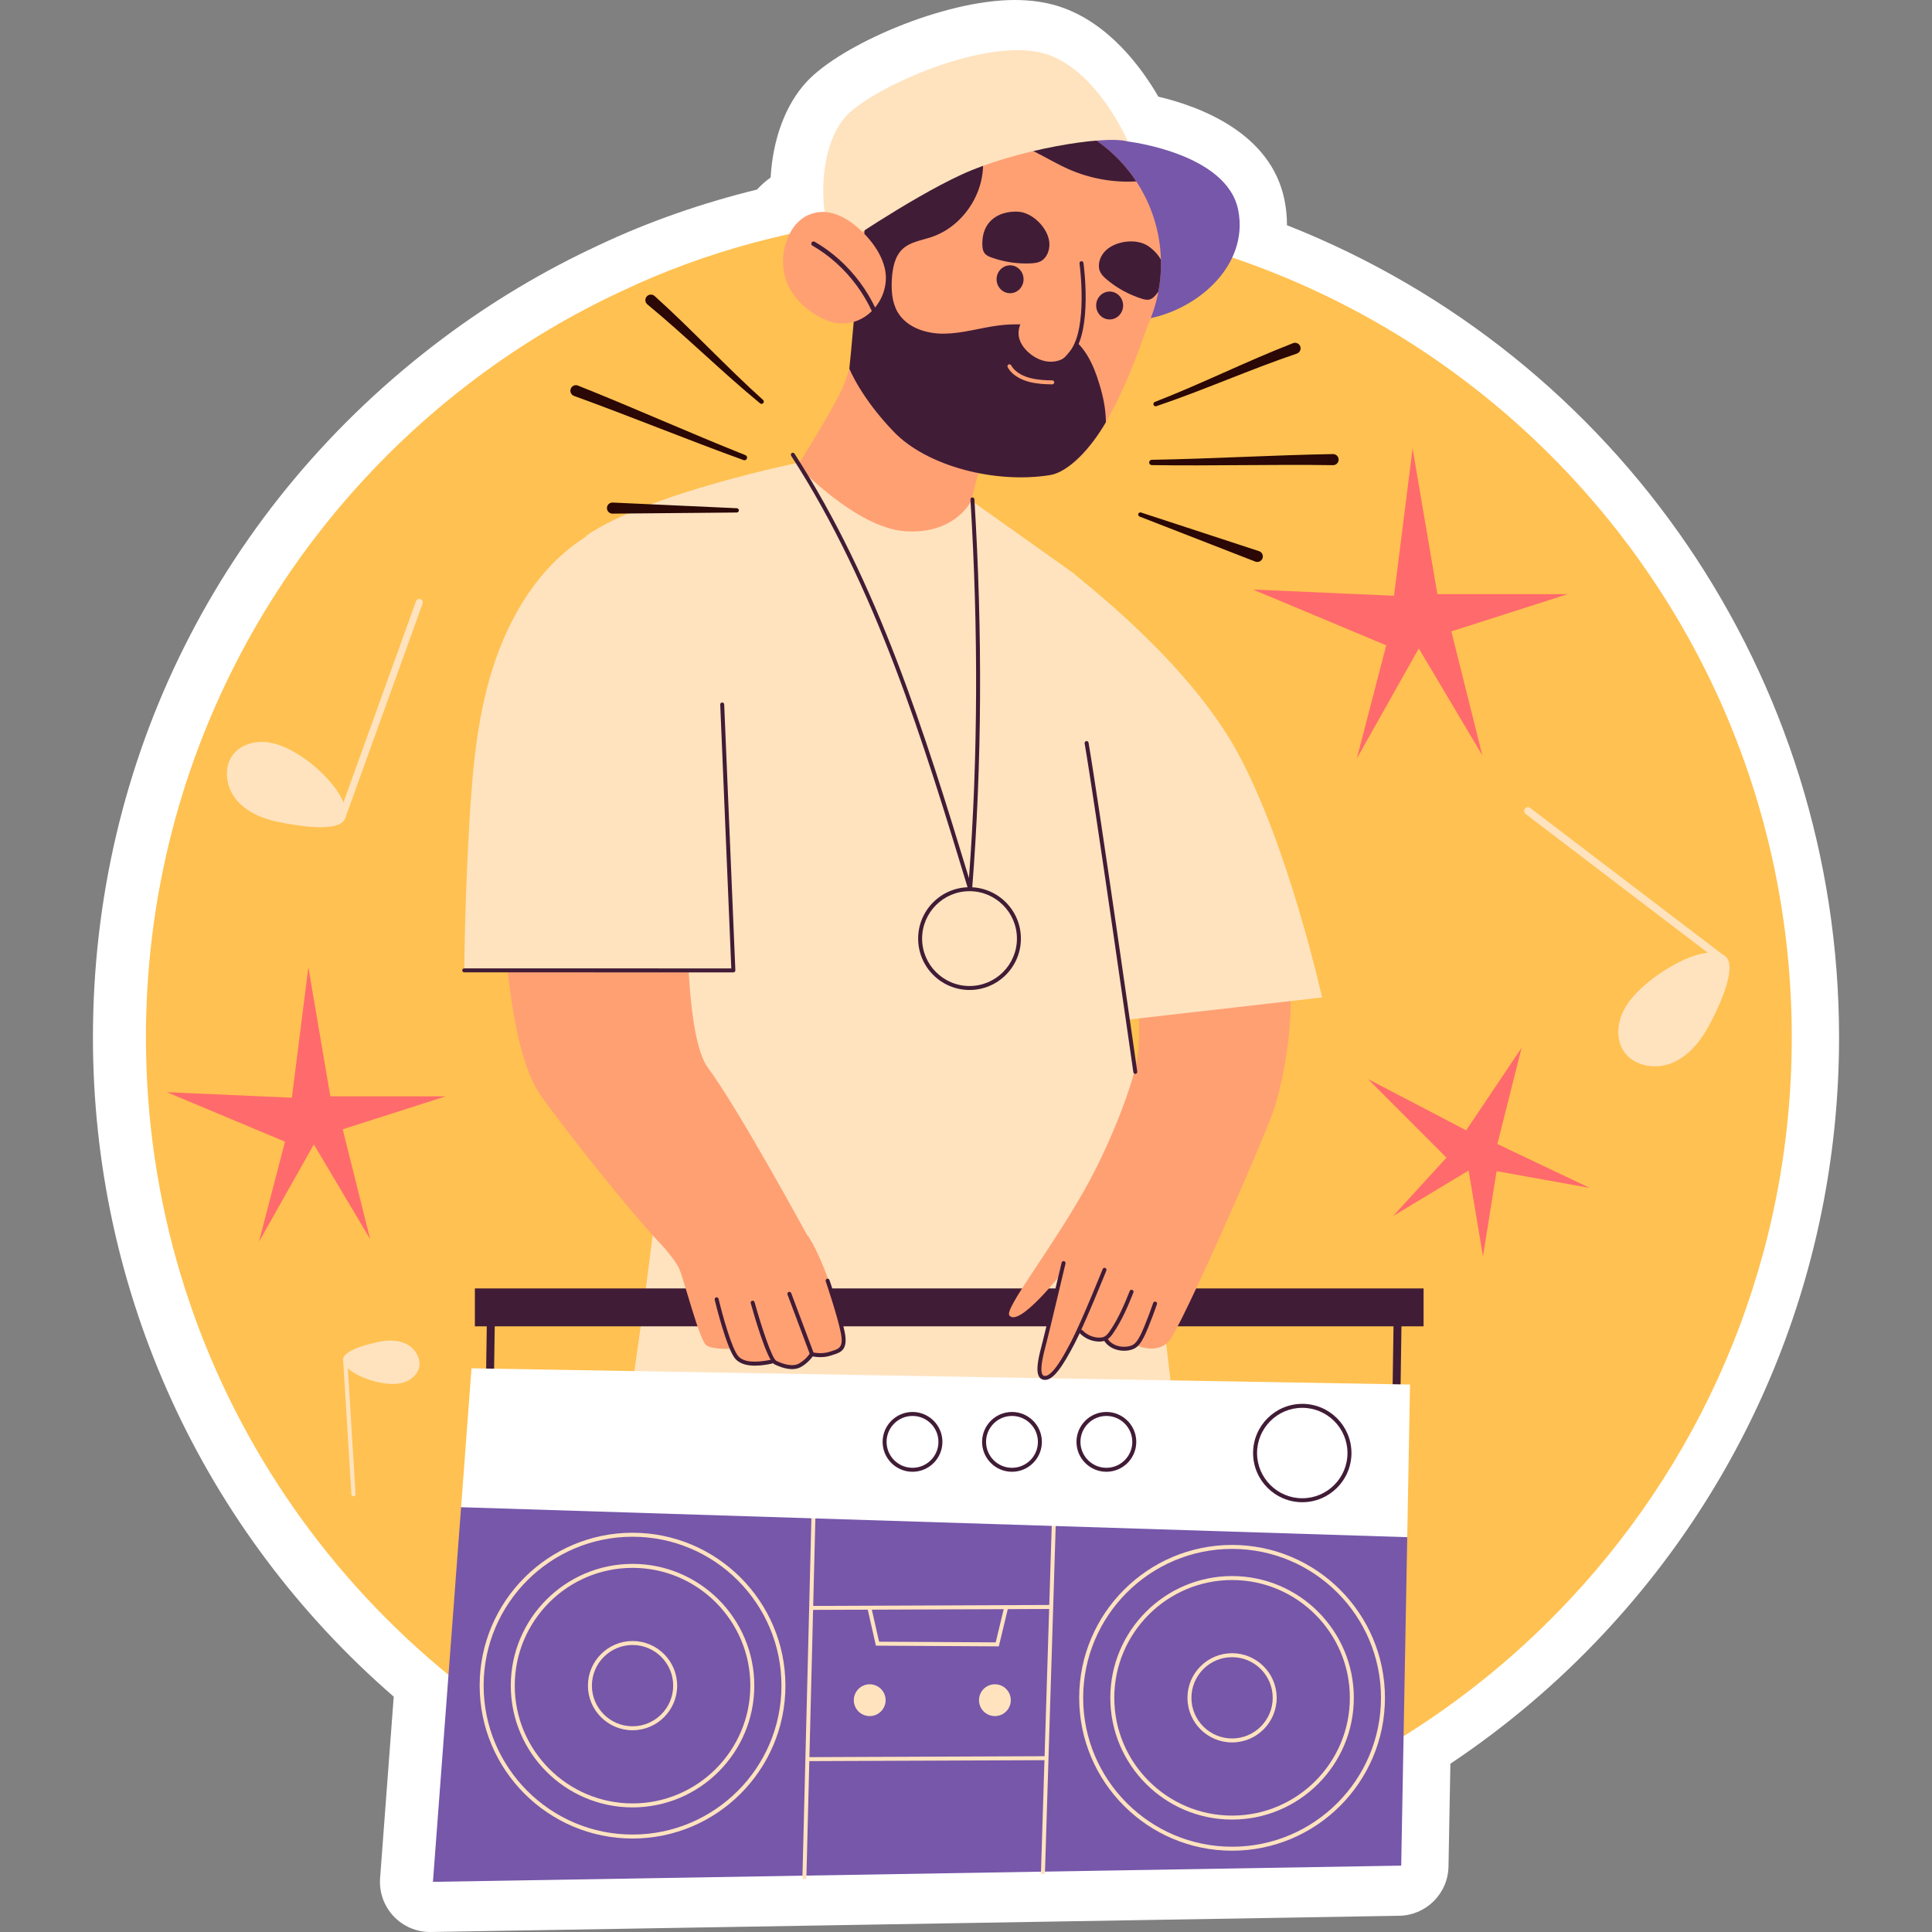 <?xml version="1.0" encoding="UTF-8"?>
<!-- Generator: Adobe Illustrator 25.3.1, SVG Export Plug-In . SVG Version: 6.00 Build 0)  -->
<svg xmlns="http://www.w3.org/2000/svg" xmlns:xlink="http://www.w3.org/1999/xlink" version="1.1" id="Capa_1" x="0px" y="0px" viewBox="0 0 511.082 511.082" style="enable-background:new 0 0 511.082 511.082;" xml:space="preserve" width="512" height="512">
<rect x="0" y="0" width="511.082" height="511.082" fill="#808080" stroke="none"/>
<g>
	<g>
		<g>
			<path style="fill:#FFFFFF;" d="M370.135,506.787c7.144-0.119,12.91-5.875,13.042-13.02l0.501-27.2     c14.879-9.939,28.544-21.545,40.689-34.571c40.065-42.872,62.13-98.83,62.13-157.57c0-95.282-58.216-180.187-146.052-214.849     c0.011-2.237-0.208-4.478-0.658-6.702c-3.603-17.798-22.534-24.751-33.362-27.301c-4.446-7.687-13.156-19.606-26.191-23.851     C276.721,0.579,272.747,0,268.423,0c-18.82,0-45.973,11.876-55.002,21.599c-5.626,6.059-8.968,15.117-9.563,25.354     c-1.299,0.926-2.507,1.993-3.609,3.191c-14.352,3.527-28.563,8.415-41.926,14.748c-14.477,6.711-28.313,14.981-41.118,24.578     c-58.861,44.1-92.619,111.513-92.619,184.957c0,67.271,28.913,130.437,79.569,174.396l-3.606,48     c-0.28,3.718,1.019,7.385,3.579,10.096c2.509,2.66,6.001,4.163,9.65,4.163L370.135,506.787z"/>
		</g>
		<g>
			<g>
				<g>
					<path style="fill:#FFC151;" d="M473.983,274.427c0,57.398-22.232,109.644-58.555,148.512       c-24.419,26.186-55.253,46.335-89.999,57.966c-0.379,0.126-0.757,0.252-1.157,0.358c-21.39,7.046-44.232,10.853-67.978,10.853       c-32.538,0-63.393-7.13-91.114-19.939c-0.336-0.147-0.673-0.294-1.009-0.484C89.988,437.01,38.605,361.713,38.605,274.427       c0-71.322,34.304-134.631,87.307-174.34c12.01-9.002,24.987-16.784,38.742-23.157c21.976-10.439,46.043-16.792,70.228-19.152       c7.115-0.694,14.263-1.039,21.412-1.039C376.517,56.738,473.983,154.204,473.983,274.427z"/>
				</g>
				<g>
					<g>
						<g>
							<path style="fill:#7657AA;" d="M298.359,37.428c0,0,26.134,3.043,29.177,18.079s-11.635,27.566-26.313,29.177l-37.544-48.207         l22.485-5.401L298.359,37.428z"/>
						</g>
						<g>
							<path style="fill:#FFE3BF;" d="M212.617,122.096c0,0-41.17,8.234-57.639,19.69c0,0,19.69,31.862,24.344,75.539         c4.654,43.676-13.604,159.312-13.604,159.312l146.066,6.444L284.218,151.81l-27.301-19.417L212.617,122.096z"/>
						</g>
						<g>
							<g>
								<g>
									<g>
										<rect x="125.622" y="340.836" style="fill:#411C36;" width="250.961" height="10.024"/>
									</g>
									<g>
										<path style="fill:#411C36;" d="M129.561,369.454c-0.005,0-0.011,0-0.016,0c-0.58-0.009-1.044-0.487-1.035-1.068            l0.357-23.986c0.009-0.58,0.476-0.977,1.068-1.035c0.58,0.009,1.044,0.487,1.035,1.068l-0.357,23.986            C130.603,368.993,130.135,369.454,129.561,369.454z"/>
									</g>
									<g>
										<path style="fill:#411C36;" d="M369.424,369.454c-0.005,0-0.011,0-0.016,0c-0.58-0.009-1.044-0.487-1.035-1.068            l0.357-23.986c0.009-0.58,0.47-1.099,1.068-1.035c0.58,0.009,1.044,0.487,1.035,1.068l-0.357,23.986            C370.466,368.993,369.997,369.454,369.424,369.454z"/>
									</g>
								</g>
								<g>
									<g>
										<polygon style="fill:#7657AA;" points="351.899,379.758 372.264,406.638 370.666,493.524 114.529,497.815             121.975,398.709 143.185,374.567           "/>
									</g>
									<g>
										<g>
											<g>
												<path style="fill:#FFE3BF;" d="M167.33,486.354c-22.3,0-40.443-18.143-40.443-40.443              c0-22.301,18.143-40.443,40.443-40.443s40.443,18.143,40.443,40.443C207.773,468.212,189.63,486.354,167.33,486.354z               M167.33,406.519c-21.721,0-39.392,17.671-39.392,39.392s17.671,39.392,39.392,39.392s39.392-17.671,39.392-39.392              S189.05,406.519,167.33,406.519z"/>
											</g>
											<g>
												<path style="fill:#FFE3BF;" d="M167.33,478.12c-17.761,0-32.209-14.448-32.209-32.209s14.448-32.209,32.209-32.209              s32.209,14.448,32.209,32.209S185.09,478.12,167.33,478.12z M167.33,414.753c-17.18,0-31.158,13.978-31.158,31.158              c0,17.18,13.978,31.158,31.158,31.158s31.158-13.978,31.158-31.158C198.487,428.731,184.51,414.753,167.33,414.753z"/>
											</g>
											<g>
												<path style="fill:#FFE3BF;" d="M167.33,457.713c-6.508,0-11.802-5.294-11.802-11.802              c0-6.509,5.294-11.803,11.802-11.803c6.509,0,11.803,5.294,11.803,11.803              C179.133,452.419,173.839,457.713,167.33,457.713z M167.33,435.159c-5.928,0-10.751,4.824-10.751,10.752              c0,5.928,4.823,10.751,10.751,10.751c5.928,0,10.752-4.823,10.752-10.751              C178.082,439.983,173.258,435.159,167.33,435.159z"/>
											</g>
										</g>
										<g>
											<g>
												<path style="fill:#FFE3BF;" d="M325.926,489.576c-22.3,0-40.443-18.143-40.443-40.443s18.143-40.443,40.443-40.443              s40.443,18.143,40.443,40.443S348.226,489.576,325.926,489.576z M325.926,409.741              c-21.721,0-39.392,17.671-39.392,39.392s17.671,39.392,39.392,39.392s39.392-17.671,39.392-39.392              S347.647,409.741,325.926,409.741z"/>
											</g>
											<g>
												<path style="fill:#FFE3BF;" d="M325.926,481.342c-17.761,0-32.209-14.448-32.209-32.209s14.448-32.209,32.209-32.209              s32.209,14.448,32.209,32.209S343.687,481.342,325.926,481.342z M325.926,417.975c-17.18,0-31.158,13.978-31.158,31.158              s13.978,31.158,31.158,31.158s31.158-13.978,31.158-31.158S343.106,417.975,325.926,417.975z"/>
											</g>
											<g>
												<path style="fill:#FFE3BF;" d="M325.926,460.936c-6.508,0-11.803-5.294-11.803-11.803              c0-6.508,5.296-11.802,11.803-11.802s11.802,5.294,11.802,11.802C337.728,455.642,332.434,460.936,325.926,460.936z               M325.926,438.382c-5.928,0-10.752,4.823-10.752,10.751s4.824,10.752,10.752,10.752s10.751-4.824,10.751-10.752              S331.854,438.382,325.926,438.382z"/>
											</g>
										</g>
									</g>
									<g>
										<g>
											
												<rect x="161.945" y="444.49" transform="matrix(0.025 -1 1 0.025 -236.279 647.859)" style="fill:#FFE3BF;" width="103.851" height="1.052"/>
										</g>
										<g>
											
												<rect x="225.123" y="443.101" transform="matrix(0.031 -1 1 0.031 -174.715 707.075)" style="fill:#FFE3BF;" width="104.228" height="1.052"/>
										</g>
										<g>
											
												<rect x="214.676" y="424.665" transform="matrix(1 -0.004 0.004 1 -1.744 1.016)" style="fill:#FFE3BF;" width="63.635" height="1.052"/>
										</g>
										<g>
											<g>
												<polygon style="fill:#FFE3BF;" points="264.225,435.52 231.707,435.336 229.468,425.442 230.494,425.208               232.549,434.289 263.398,434.464 265.627,425.202 266.651,425.448             "/>
											</g>
											<g>
												<g>
													<path style="fill:#FFE3BF;" d="M234.277,449.759c0,2.323-1.883,4.207-4.207,4.207c-2.323,0-4.207-1.883-4.207-4.207               s1.883-4.207,4.207-4.207C232.393,445.553,234.277,447.436,234.277,449.759z"/>
												</g>
												<g>
													<circle style="fill:#FFE3BF;" cx="263.185" cy="449.759" r="4.207"/>
												</g>
											</g>
										</g>
									</g>
									<g>
										<g>
											<polygon style="fill:#FFFFFF;" points="373.001,366.255 372.264,406.638 121.975,398.709 124.73,361.965            "/>
										</g>
										<g>
											<g>
												<path style="fill:#411C36;" d="M241.392,389.335c-4.362,0-7.91-3.548-7.91-7.909s3.549-7.91,7.91-7.91              s7.909,3.549,7.909,7.91S245.754,389.335,241.392,389.335z M241.392,374.567c-3.782,0-6.859,3.077-6.859,6.859              c0,3.781,3.077,6.858,6.859,6.858c3.781,0,6.858-3.077,6.858-6.858C248.25,377.644,245.173,374.567,241.392,374.567z"/>
											</g>
											<g>
												<path style="fill:#411C36;" d="M267.706,389.335c-4.362,0-7.91-3.548-7.91-7.909s3.549-7.91,7.91-7.91              s7.909,3.549,7.909,7.91S272.067,389.335,267.706,389.335z M267.706,374.567c-3.782,0-6.859,3.077-6.859,6.859              c0,3.781,3.077,6.858,6.859,6.858c3.781,0,6.858-3.077,6.858-6.858C274.563,377.644,271.486,374.567,267.706,374.567z"/>
											</g>
											<g>
												<path style="fill:#411C36;" d="M292.676,389.335c-4.362,0-7.909-3.548-7.909-7.909s3.548-7.91,7.909-7.91              s7.909,3.549,7.909,7.91S297.038,389.335,292.676,389.335z M292.676,374.567c-3.781,0-6.858,3.077-6.858,6.859              c0,3.781,3.077,6.858,6.858,6.858c3.781,0,6.858-3.077,6.858-6.858C299.534,377.644,296.457,374.567,292.676,374.567z"/>
											</g>
											<g>
												<path style="fill:#411C36;" d="M344.497,397.39c-7.175,0-13.012-5.836-13.012-13.011c0-7.174,5.836-13.01,13.012-13.01              c7.174,0,13.01,5.836,13.01,13.01C357.508,391.554,351.671,397.39,344.497,397.39z M344.497,372.42              c-6.594,0-11.96,5.365-11.96,11.959c0,6.594,5.366,11.96,11.96,11.96s11.959-5.366,11.959-11.96              C356.456,377.784,351.092,372.42,344.497,372.42z"/>
											</g>
										</g>
									</g>
								</g>
							</g>
							<g>
								
									<rect x="213.602" y="464.672" transform="matrix(1 -0.004 0.004 1 -1.908 1.012)" style="fill:#FFE3BF;" width="63.636" height="1.052"/>
							</g>
						</g>
						<g>
							<g>
								<path style="fill:#FFA073;" d="M214.024,327.336l-0.556-0.685c0,0-18.124-33.339-26.179-44.169          c-5.91-7.945-5.46-39.738-5.46-39.738l-48.689-3.222c0,0,0.716,37.59,10.024,50.478          c6.951,9.624,23.055,30.098,32.399,39.918c1.512,1.775,3.453,4.151,4.117,5.728c1.432,3.401,5.37,18.974,7.16,20.227          c1.79,1.253,6.802,0.895,6.802,0.895s0.84,3.699,3.704,3.699s7.395-0.298,7.395-0.298s3.222,1.969,5.728,1.611          c2.506-0.358,4.296-3.58,4.296-3.58s5.012,0.358,7.697-1.074C225.063,355.739,219.27,335.751,214.024,327.336z"/>
							</g>
							<g>
								<path style="fill:#411C36;" d="M199.718,361.268c-1.904,0-3.924-0.387-5.169-1.778c-2.344-2.62-5.362-15.135-5.49-15.667          c-0.067-0.282,0.107-0.566,0.39-0.634c0.287-0.065,0.566,0.107,0.634,0.39c1.057,4.412,3.515,13.271,5.25,15.21          c1.335,1.493,4.193,1.807,8.5,0.937l0.134-0.028c0.301-0.05,0.562,0.13,0.62,0.412c0.056,0.285-0.128,0.562-0.412,0.62          l-0.133,0.026C203.193,360.927,201.506,361.268,199.718,361.268z"/>
							</g>
							<g>
								<path style="fill:#411C36;" d="M209.533,362.177c-1.864,0-3.752-0.812-4.669-1.27c-1.978-0.989-5.568-13.644-6.267-16.172          c-0.078-0.28,0.086-0.57,0.366-0.647c0.288-0.077,0.571,0.085,0.647,0.366c1.998,7.217,4.687,14.993,5.725,15.511          c1.167,0.585,4.097,1.823,6.039,0.729c1.916-1.082,2.931-2.749,2.941-2.766c0.152-0.249,0.474-0.328,0.722-0.18          c0.248,0.15,0.329,0.473,0.18,0.722c-0.048,0.078-1.17,1.923-3.325,3.139C211.165,362.021,210.351,362.177,209.533,362.177z          "/>
							</g>
							<g>
								<path style="fill:#411C36;" d="M217.009,359.014c-1.302,0-2.267-0.244-2.331-0.261c-0.166-0.042-0.3-0.163-0.361-0.324          l-5.996-15.976c-0.103-0.272,0.036-0.574,0.308-0.677c0.269-0.102,0.575,0.036,0.677,0.308l5.896,15.707          c0.657,0.124,2.468,0.381,4.189-0.18l0.566-0.179c2.005-0.623,3.214-0.999,2.482-4.77          c-0.878-4.522-3.978-13.623-4.01-13.714c-0.094-0.274,0.053-0.573,0.328-0.667c0.274-0.096,0.573,0.053,0.667,0.328          c0.128,0.376,3.155,9.26,4.046,13.853c0.912,4.696-1.086,5.317-3.202,5.975l-0.552,0.175          C218.774,358.918,217.825,359.014,217.009,359.014z"/>
							</g>
						</g>
						<g>
							<path style="fill:#FFA073;" d="M227.653,83.431c0,0-1.79,13.067-5.191,20.048c-3.401,6.981-11.456,19.69-11.456,19.69         s15.394,16.468,28.461,17.363c13.067,0.895,17.363-7.876,17.363-7.876l8.055-30.43L227.653,83.431z"/>
						</g>
						<g>
							<path style="fill:#FFA073;" d="M307.126,69.82c0,2.503-0.231,4.943-0.694,7.298c-0.61,3.281-1.641,6.415-2.987,9.36         c-2.272,6.731-6.121,16.995-10.895,25.197c-3.975,6.878-8.624,12.325-13.524,13.103c-14.492,2.335-33.821-1.43-42.591-10.558         c-8.792-9.128-11.295-16.279-11.295-16.279l2.671-24.903c-0.084-1.073-0.168-2.124-0.168-3.218         c0-1.809,0.126-3.575,0.379-5.3c0.105-0.989,0.273-1.977,0.463-2.923c3.807-18.004,19.771-31.507,38.91-31.507         c13.882,0,26.081,7.109,33.19,17.899c3.933,5.973,6.31,13.082,6.52,20.717C307.126,69.062,307.126,69.441,307.126,69.82z"/>
						</g>
						<g>
							<g>
								<g>
									<path style="fill:#411C36;" d="M260.118,38.313c-0.505,0.883-0.316,1.998-0.189,3.029           c1.094,9.086-4.901,18.509-13.587,21.39c-2.608,0.863-5.553,1.262-7.572,3.134c-2.082,1.956-2.65,5.027-2.839,7.887           c-0.168,3.008,0,6.184,1.514,8.792c2.419,4.143,7.677,5.826,12.473,5.721c4.796-0.084,9.444-1.556,14.218-2.166           c3.786-0.484,7.635-0.379,11.4,0.253c2.566,0.442,5.132,1.157,7.298,2.566c4.228,2.734,6.457,7.635,7.908,12.43           c1.052,3.344,1.788,6.857,1.809,10.327c-3.975,6.878-9.876,13.223-14.776,14.001c-14.492,2.335-32.568-2.328-41.339-11.456           c-8.792-9.128-11.757-16.716-11.757-16.716c0.613-5.712,1.046-11.657,1.636-17.372c0.531-5.15,1.577-9.626,2.039-14.782           c0.241-2.685,0.562-5.378,1.126-8.017c0.497-2.328,1.83-4.381,2.963-6.463c1.821-3.347,4.126-6.428,6.818-9.123           c5.446-5.451,12.451-9.258,19.997-10.826c2.675-0.556,5.406-0.832,8.138-0.832c13.882,0,26.081,7.109,33.19,17.899           c-6.079,0.358-12.283-0.757-17.857-3.218c-6.205-2.734-11.884-7.13-18.635-7.803           C262.621,36.819,260.854,37.009,260.118,38.313z"/>
								</g>
								<g>
									<path style="fill:#FFA073;" d="M284.713,89.752c-0.392,1.315-0.845,2.651-1.717,3.711           c-1.317,1.601-3.495,2.369-5.562,2.206c-2.067-0.163-4.009-1.18-5.524-2.597c-1.23-1.151-2.235-2.638-2.433-4.311           c-0.207-1.75,0.494-3.507,1.537-4.927c1.043-1.42,2.41-2.563,3.738-3.721c3.491-3.045,6.801-6.296,9.908-9.731           c0.691-0.764,1.655-1.615,2.616-1.243C287.089,76.2,286.749,82.919,284.713,89.752z"/>
								</g>
								<g>
									<g>
										<path style="fill:#411C36;" d="M270.768,73.876c0,2.038-1.597,3.691-3.568,3.691c-1.97,0-3.567-1.653-3.567-3.691            c0-2.039,1.597-3.691,3.567-3.691C269.171,70.185,270.768,71.838,270.768,73.876z"/>
									</g>
									<g>
										<path style="fill:#411C36;" d="M297.106,80.814c0,2.039-1.597,3.691-3.567,3.691c-1.97,0-3.568-1.653-3.568-3.691            c0-2.038,1.597-3.691,3.568-3.691C295.509,77.124,297.106,78.776,297.106,80.814z"/>
									</g>
									<g>
										<g>
											<path style="fill:#411C36;" d="M259.858,64.453c0.008,0.912,0.073,1.896,0.651,2.602             c0.453,0.553,1.148,0.841,1.821,1.081c3.29,1.17,6.807,1.696,10.296,1.538c0.89-0.04,1.802-0.131,2.6-0.528             c1.693-0.844,2.476-2.916,2.374-4.806c-0.21-3.902-4.465-8.24-8.444-8.354C263.659,55.827,259.809,58.922,259.858,64.453             z"/>
										</g>
										<g>
											<path style="fill:#411C36;" d="M307.126,69.82c0,2.503-0.231,4.943-0.694,7.298c-0.084,0.147-0.21,0.295-0.316,0.442             c-0.547,0.715-1.199,1.472-2.082,1.683c-0.694,0.168-1.43-0.042-2.103-0.252c-3.323-1.073-6.457-2.776-9.128-5.027             c-0.673-0.568-1.346-1.199-1.746-1.998c-0.82-1.704-0.189-3.828,1.031-5.258c2.545-2.987,8.56-3.849,11.799-1.514             c1.43,1.031,2.524,2.23,3.218,3.512C307.126,69.062,307.126,69.441,307.126,69.82z"/>
										</g>
									</g>
									<g>
										<path style="fill:#411C36;" d="M279.34,96.414c-0.286,0.024-0.281-0.074-0.309-0.361c-0.029-0.289,0.12-0.335,0.409-0.363            c1.482-0.146,2.603-1.523,3.608-2.799c4.83-6.13,2.547-23.021,2.523-23.191c-0.041-0.288,0.16-0.553,0.448-0.593            c0.307-0.061,0.552,0.161,0.593,0.448c0.1,0.712,2.368,17.504-2.737,23.986c-1.175,1.492-2.51,2.658-4.268,2.831            C279.605,96.372,279.342,96.414,279.34,96.414z"/>
									</g>
								</g>
							</g>
							<g>
								<path style="fill:#411C36;" d="M228.728,60.877l-3.587,37.063c0,0,4.124,3.928,8.241,4.465          c4.117,0.537,1.969-24.344,1.969-24.344l0.358-20.943L228.728,60.877z"/>
							</g>
							<g>
								<path style="fill:#FFA073;" d="M278.352,101.673c-0.002,0-0.003,0-0.005,0c-1.843-0.019-4.009-0.112-6.103-0.659          c-1.546-0.404-4.339-1.442-5.673-3.864c-0.139-0.255-0.047-0.574,0.207-0.715c0.25-0.138,0.574-0.048,0.715,0.207          c1.144,2.077,3.634,2.993,5.017,3.354c1.983,0.517,4.069,0.606,5.848,0.624c0.29,0.003,0.524,0.241,0.52,0.531          C278.874,101.441,278.64,101.673,278.352,101.673z"/>
							</g>
						</g>
						<g>
							<path style="fill:#FFE3BF;" d="M220.673,66.247c0,0,19.69-13.604,33.652-20.048c13.962-6.444,37.59-10.561,44.035-8.771         c0,0-7.952-18.687-21.48-23.091c-15.394-5.012-46.003,8.771-52.985,16.289C216.913,38.144,216.018,54.791,220.673,66.247z"/>
						</g>
						<g>
							<g>
								<path style="fill:#FFA073;" d="M222.207,57.116c-2.186-0.974-4.54-1.374-6.911-0.755          c-6.529,1.703-9.117,10.014-7.852,15.966c1.008,4.744,4.281,8.497,8.353,10.963c1.64,0.993,3.414,1.814,5.305,2.132          c8.141,1.37,14.769-6.832,12.935-14.516c-0.663-2.777-2.167-5.296-3.991-7.492          C228.043,61.004,225.291,58.489,222.207,57.116z"/>
							</g>
						</g>
						<g>
							<g>
								<path style="fill:#FFA073;" d="M298.726,239.163c0,0,4.249,30.43,1.961,41.886c-1.057,5.292-6.109,20.159-13.963,34.011          c-9.149,16.135-21.111,31.203-19.704,32.936c2.615,3.222,14.055-11.456,14.055-11.456s-7.845,25.418-5.557,27.208          c0,0,1.634,1.79,3.595-0.716c1.961-2.506,6.537-11.277,6.537-11.277s2.087,3.252,6.663,2.536c0,0,4.244,4.564,8.167,1.52          c0,0,5.599,2.745,8.868-1.193c3.269-3.938,24.025-51.015,27.293-60.145c3.269-9.129,6.023-26.718,4.23-36.964          c-1.88-10.74-5.102-22.286-5.102-22.286L298.726,239.163z"/>
							</g>
							<g>
								<g>
									<path style="fill:#411C36;" d="M276.451,365.036c-0.167,0-0.334-0.019-0.5-0.059c-0.458-0.11-0.833-0.392-1.086-0.814           c-1.021-1.706,0.025-5.706,0.789-8.627l0.179-0.689c0.796-3.092,4.967-20.667,5.009-20.844           c0.067-0.282,0.353-0.455,0.633-0.391c0.283,0.067,0.458,0.351,0.391,0.633c-0.042,0.178-4.217,17.763-5.014,20.864           l-0.181,0.694c-0.635,2.428-1.698,6.493-0.904,7.82c0.108,0.182,0.245,0.287,0.43,0.331           c2.124,0.543,5.494-5.88,7.108-8.952c2.73-5.196,8.335-19.143,8.391-19.283c0.108-0.271,0.417-0.403,0.683-0.293           c0.27,0.108,0.401,0.415,0.293,0.683c-0.056,0.141-5.681,14.139-8.436,19.382           C281.155,361.353,278.74,365.035,276.451,365.036z"/>
								</g>
								<g>
									<path style="fill:#411C36;" d="M290.817,354.895c-0.08,0-0.161-0.001-0.243-0.004c-1.884-0.072-3.705-0.9-4.999-2.271           c-0.2-0.211-0.19-0.544,0.022-0.743c0.209-0.199,0.542-0.191,0.743,0.022c1.107,1.171,2.664,1.88,4.274,1.941           c0.621,0.028,1.115-0.058,1.507-0.248c0.622-0.302,1.075-0.912,1.486-1.511c2.309-3.373,3.918-7.22,5.244-10.563           c0.108-0.269,0.415-0.401,0.683-0.295c0.27,0.107,0.402,0.414,0.295,0.683c-1.347,3.394-2.983,7.307-5.354,10.769           c-0.47,0.684-1.042,1.448-1.894,1.862C292.086,354.778,291.507,354.895,290.817,354.895z"/>
								</g>
								<g>
									<path style="fill:#411C36;" d="M297.348,357.323c-2.107,0-4.091-0.924-5.15-2.467c-0.164-0.24-0.103-0.567,0.136-0.732           c0.243-0.163,0.567-0.104,0.732,0.136c1.017,1.482,3.111,2.261,5.209,1.941c0.647-0.098,1.155-0.273,1.554-0.532           c0.597-0.389,1.031-1.035,1.343-1.555c0.661-1.104,1.163-2.292,1.621-3.415c0.805-1.975,1.568-4.004,2.267-6.033           c0.094-0.274,0.395-0.422,0.668-0.325c0.274,0.094,0.42,0.393,0.325,0.668c-0.705,2.047-1.474,4.095-2.287,6.087           c-0.473,1.16-0.993,2.389-1.692,3.557c-0.37,0.618-0.895,1.391-1.671,1.896c-0.528,0.343-1.172,0.569-1.97,0.691           C298.07,357.296,297.707,357.323,297.348,357.323z"/>
								</g>
							</g>
						</g>
						<g>
							<path style="fill:#FFE3BF;" d="M157.127,141.07c0-0.119,0-0.239,0-0.358c-12.785,7.132-21.139,19.808-25.973,33.627         c-4.834,13.819-6.127,28.597-6.986,43.211c-0.767,13.034-1.22,26.087-1.36,39.142c23.969-1.07,48.643,0.501,72.612-0.57         c0.747-12.935-1.392-25.843-3.523-38.623c-1.926-11.549-3.857-23.118-6.864-34.434c-2.323-8.743-5.315-17.381-9.904-25.177         C170.97,150.825,163.513,146.209,157.127,141.07z"/>
						</g>
						<g>
							<path style="fill:#FFE3BF;" d="M284.218,151.81c0.358,0.716,29.356,22.196,42.96,46.899s22.554,65.157,22.554,65.157         l-65.873,7.518L284.218,151.81z"/>
						</g>
						<g>
							<g>
								<path style="fill:#411C36;" d="M194.002,257.231L194.002,257.231l-71.194-0.013c-0.29,0-0.526-0.235-0.526-0.526          s0.235-0.526,0.526-0.526l0,0l70.646,0.013l-2.931-69.8c-0.012-0.289,0.214-0.534,0.504-0.547          c0.289,0.004,0.535,0.214,0.547,0.504l2.954,70.348c0.005,0.143-0.048,0.282-0.146,0.385          C194.282,257.173,194.145,257.231,194.002,257.231z"/>
							</g>
							<g>
								<path style="fill:#411C36;" d="M300.327,284.081c-0.257,0-0.482-0.189-0.519-0.451c-0.103-0.715-10.234-71.592-12.886-86.98          c-0.05-0.286,0.142-0.558,0.429-0.608c0.282-0.049,0.557,0.141,0.608,0.429c2.656,15.403,12.789,86.296,12.891,87.01          c0.041,0.287-0.159,0.554-0.446,0.595C300.378,284.079,300.352,284.081,300.327,284.081z"/>
							</g>
							<g>
								<g>
									<path style="fill:#411C36;" d="M256.636,235.672c-0.229,0-0.435-0.149-0.503-0.372           c-11.903-39.164-24.21-79.66-46.842-114.726c-0.158-0.244-0.087-0.569,0.157-0.727c0.245-0.155,0.57-0.089,0.727,0.157           c22.197,34.39,34.476,73.918,46.152,112.316c2.382-31.838,2.513-65.526,0.39-100.182c-0.018-0.29,0.203-0.54,0.492-0.557           c0.269-0.028,0.539,0.203,0.557,0.492c2.188,35.718,1.985,70.41-0.605,103.114c-0.021,0.253-0.217,0.455-0.469,0.482           C256.673,235.671,256.654,235.672,256.636,235.672z"/>
								</g>
								<g>
									<path style="fill:#411C36;" d="M256.473,261.886c-7.496,0-13.593-6.098-13.593-13.593c0-7.495,6.098-13.592,13.593-13.592           c7.495,0,13.592,6.098,13.592,13.592C270.066,255.788,263.968,261.886,256.473,261.886z M256.473,235.751           c-6.916,0-12.542,5.626-12.542,12.541c0,6.916,5.626,12.542,12.542,12.542c6.915,0,12.541-5.626,12.541-12.542           C269.014,241.377,263.388,235.751,256.473,235.751z"/>
								</g>
							</g>
						</g>
					</g>
					<g>
						<g>
							<g>
								<path style="fill:#2B0705;" d="M305.491,106.326c12.308-4.771,24.142-10.719,36.552-15.54l0.015-0.006          c0.755-0.293,1.604,0.081,1.897,0.836s-0.081,1.604-0.836,1.897c-0.019,0.007-0.042,0.016-0.061,0.022          c-12.468,4.222-24.58,9.657-37.157,13.911c-0.312,0.108-0.652-0.056-0.76-0.368          C305.038,106.775,305.197,106.443,305.491,106.326z"/>
							</g>
							<g>
								<path style="fill:#2B0705;" d="M304.681,121.635c15.963-0.27,31.915-1.243,47.938-1.515          c0.809-0.015,1.478,0.628,1.493,1.438c0.015,0.809-0.628,1.478-1.438,1.493c-0.013,0-0.036,0-0.05,0          c-15.943-0.239-31.937,0.223-47.941-0.016c-0.387-0.005-0.696-0.323-0.691-0.709          C303.998,121.947,304.305,121.642,304.681,121.635z"/>
							</g>
							<g>
								<path style="fill:#2B0705;" d="M301.837,135.574l31.223,10.227c0.769,0.252,1.189,1.08,0.937,1.85          c-0.252,0.769-1.08,1.189-1.849,0.937c-0.024-0.008-0.052-0.018-0.076-0.027l-30.618-11.918          c-0.292-0.114-0.437-0.443-0.323-0.735C301.241,135.625,301.553,135.481,301.837,135.574z"/>
							</g>
						</g>
						<g>
							<g>
								<path style="fill:#2B0705;" d="M201.075,106.701c-10.254-8.434-19.655-17.808-29.818-26.173          c-0.625-0.514-0.715-1.438-0.2-2.063c0.515-0.625,1.438-0.715,2.063-0.2c0.015,0.013,0.03,0.025,0.045,0.038l0.016,0.014          c9.898,8.905,18.856,18.661,28.676,27.483c0.245,0.22,0.265,0.598,0.045,0.843          C201.688,106.88,201.32,106.902,201.075,106.701z"/>
							</g>
							<g>
								<path style="fill:#2B0705;" d="M196.692,121.71c-15.05-5.446-29.843-11.545-44.837-16.97          c-0.761-0.275-1.155-1.116-0.88-1.877c0.275-0.761,1.116-1.155,1.877-0.88c0.013,0.005,0.034,0.013,0.046,0.018          c14.887,5.931,29.46,12.492,44.291,18.401c0.359,0.143,0.534,0.55,0.391,0.909          C197.442,121.663,197.046,121.838,196.692,121.71z"/>
							</g>
							<g>
								<path style="fill:#2B0705;" d="M194.891,135.579l-32.854,0.297c-0.81,0.007-1.472-0.643-1.479-1.453          c-0.007-0.81,0.643-1.472,1.453-1.479c0.025,0,0.055,0,0.08,0.002l32.821,1.498c0.313,0.014,0.556,0.28,0.541,0.593          C195.439,135.34,195.19,135.576,194.891,135.579z"/>
							</g>
						</g>
					</g>
					<g>
						<g>
							<g>
								<polygon style="fill:#FF6A6C;" points="368.764,157.596 373.683,118.654 380.242,157.186 414.675,157.186 383.931,167.024           392.129,199.817 375.323,171.533 358.926,200.637 366.715,170.713 331.462,155.956         "/>
							</g>
							<g>
								<polygon style="fill:#FF6A6C;" points="77.212,290.38 81.571,255.867 87.384,290.017 117.901,290.017 90.654,298.736           97.92,327.8 83.024,302.732 68.493,328.526 75.395,302.006 44.152,288.927         "/>
							</g>
							<g>
								<polygon style="fill:#FF6A6C;" points="387.856,299.015 402.515,277.173 396.107,302.635 420.504,314.236 395.898,309.814           392.298,332.365 388.505,309.635 368.536,321.674 382.64,306.24 361.896,285.458         "/>
							</g>
						</g>
						<g>
							<g>
								<g>
									<path style="fill:#FFE3BF;" d="M455.863,254.896c-0.212,0-0.425-0.067-0.607-0.205l-51.67-39.358           c-0.44-0.336-0.526-0.965-0.19-1.406c0.336-0.442,0.964-0.526,1.406-0.19l51.67,39.358c0.44,0.336,0.526,0.965,0.19,1.406           C456.464,254.76,456.165,254.896,455.863,254.896z"/>
								</g>
								<g>
									<path style="fill:#FFE3BF;" d="M436.423,259.485c-2.825,2.301-5.537,4.9-7.097,8.193c-1.56,3.293-1.779,7.418,0.244,10.449           c2.579,3.864,8.171,4.85,12.497,3.159c4.327-1.691,7.512-5.481,9.776-9.537c1.844-3.305,8.796-16.821,4.044-19.141           C450.421,249.939,440.276,256.347,436.423,259.485z"/>
								</g>
							</g>
							<g>
								<g>
									<path style="fill:#FFE3BF;" d="M93.505,395.816c-0.288,0-0.53-0.225-0.548-0.517l-2.181-35.569           c-0.018-0.303,0.213-0.565,0.516-0.583c0.271-0.015,0.565,0.213,0.583,0.516l2.181,35.569           c0.018,0.303-0.213,0.565-0.516,0.583C93.529,395.816,93.517,395.816,93.505,395.816z"/>
								</g>
								<g>
									<path style="fill:#FFE3BF;" d="M100.618,365.765c1.969,0.348,4.02,0.543,5.947,0.01c1.927-0.533,3.718-1.921,4.252-3.848           c0.68-2.456-0.915-5.132-3.168-6.322c-2.254-1.191-4.97-1.154-7.466-0.64c-2.034,0.419-10.129,2.248-9.389,5.053           C91.644,363.245,97.933,365.29,100.618,365.765z"/>
								</g>
							</g>
							<g>
								<g>
									<path style="fill:#FFE3BF;" d="M90.492,216.939c-0.105,0-0.212-0.017-0.315-0.055c-0.484-0.175-0.734-0.708-0.56-1.191           l20.428-56.658c0.174-0.483,0.709-0.738,1.191-0.56c0.484,0.175,0.734,0.708,0.56,1.191l-20.428,56.658           C91.23,216.703,90.873,216.939,90.492,216.939z"/>
								</g>
								<g>
									<path style="fill:#FFE3BF;" d="M80.133,200.37c-2.822-1.859-5.875-3.534-9.223-3.996c-3.347-0.463-7.057,0.492-9.174,3.125           c-2.7,3.356-2.016,8.577,0.684,11.933c2.7,3.356,6.939,5.119,11.157,5.992c3.436,0.711,17.122,3.441,17.852-1.408           C92.269,210.437,83.981,202.904,80.133,200.37z"/>
								</g>
							</g>
						</g>
					</g>
				</g>
			</g>
		</g>
	</g>
	<g>
		<path style="fill:#411C36;" d="M214.685,64.738c-0.09-0.174-0.092-0.391,0.013-0.573c0.166-0.286,0.53-0.384,0.816-0.219    c9.357,5.396,16.392,14.903,18.813,25.437c0.073,0.321-0.127,0.643-0.448,0.716c-0.322,0.071-0.647-0.127-0.716-0.448    c-2.351-10.214-9.169-19.435-18.247-24.672C214.815,64.921,214.736,64.837,214.685,64.738z"/>
	</g>
</g>















</svg>
